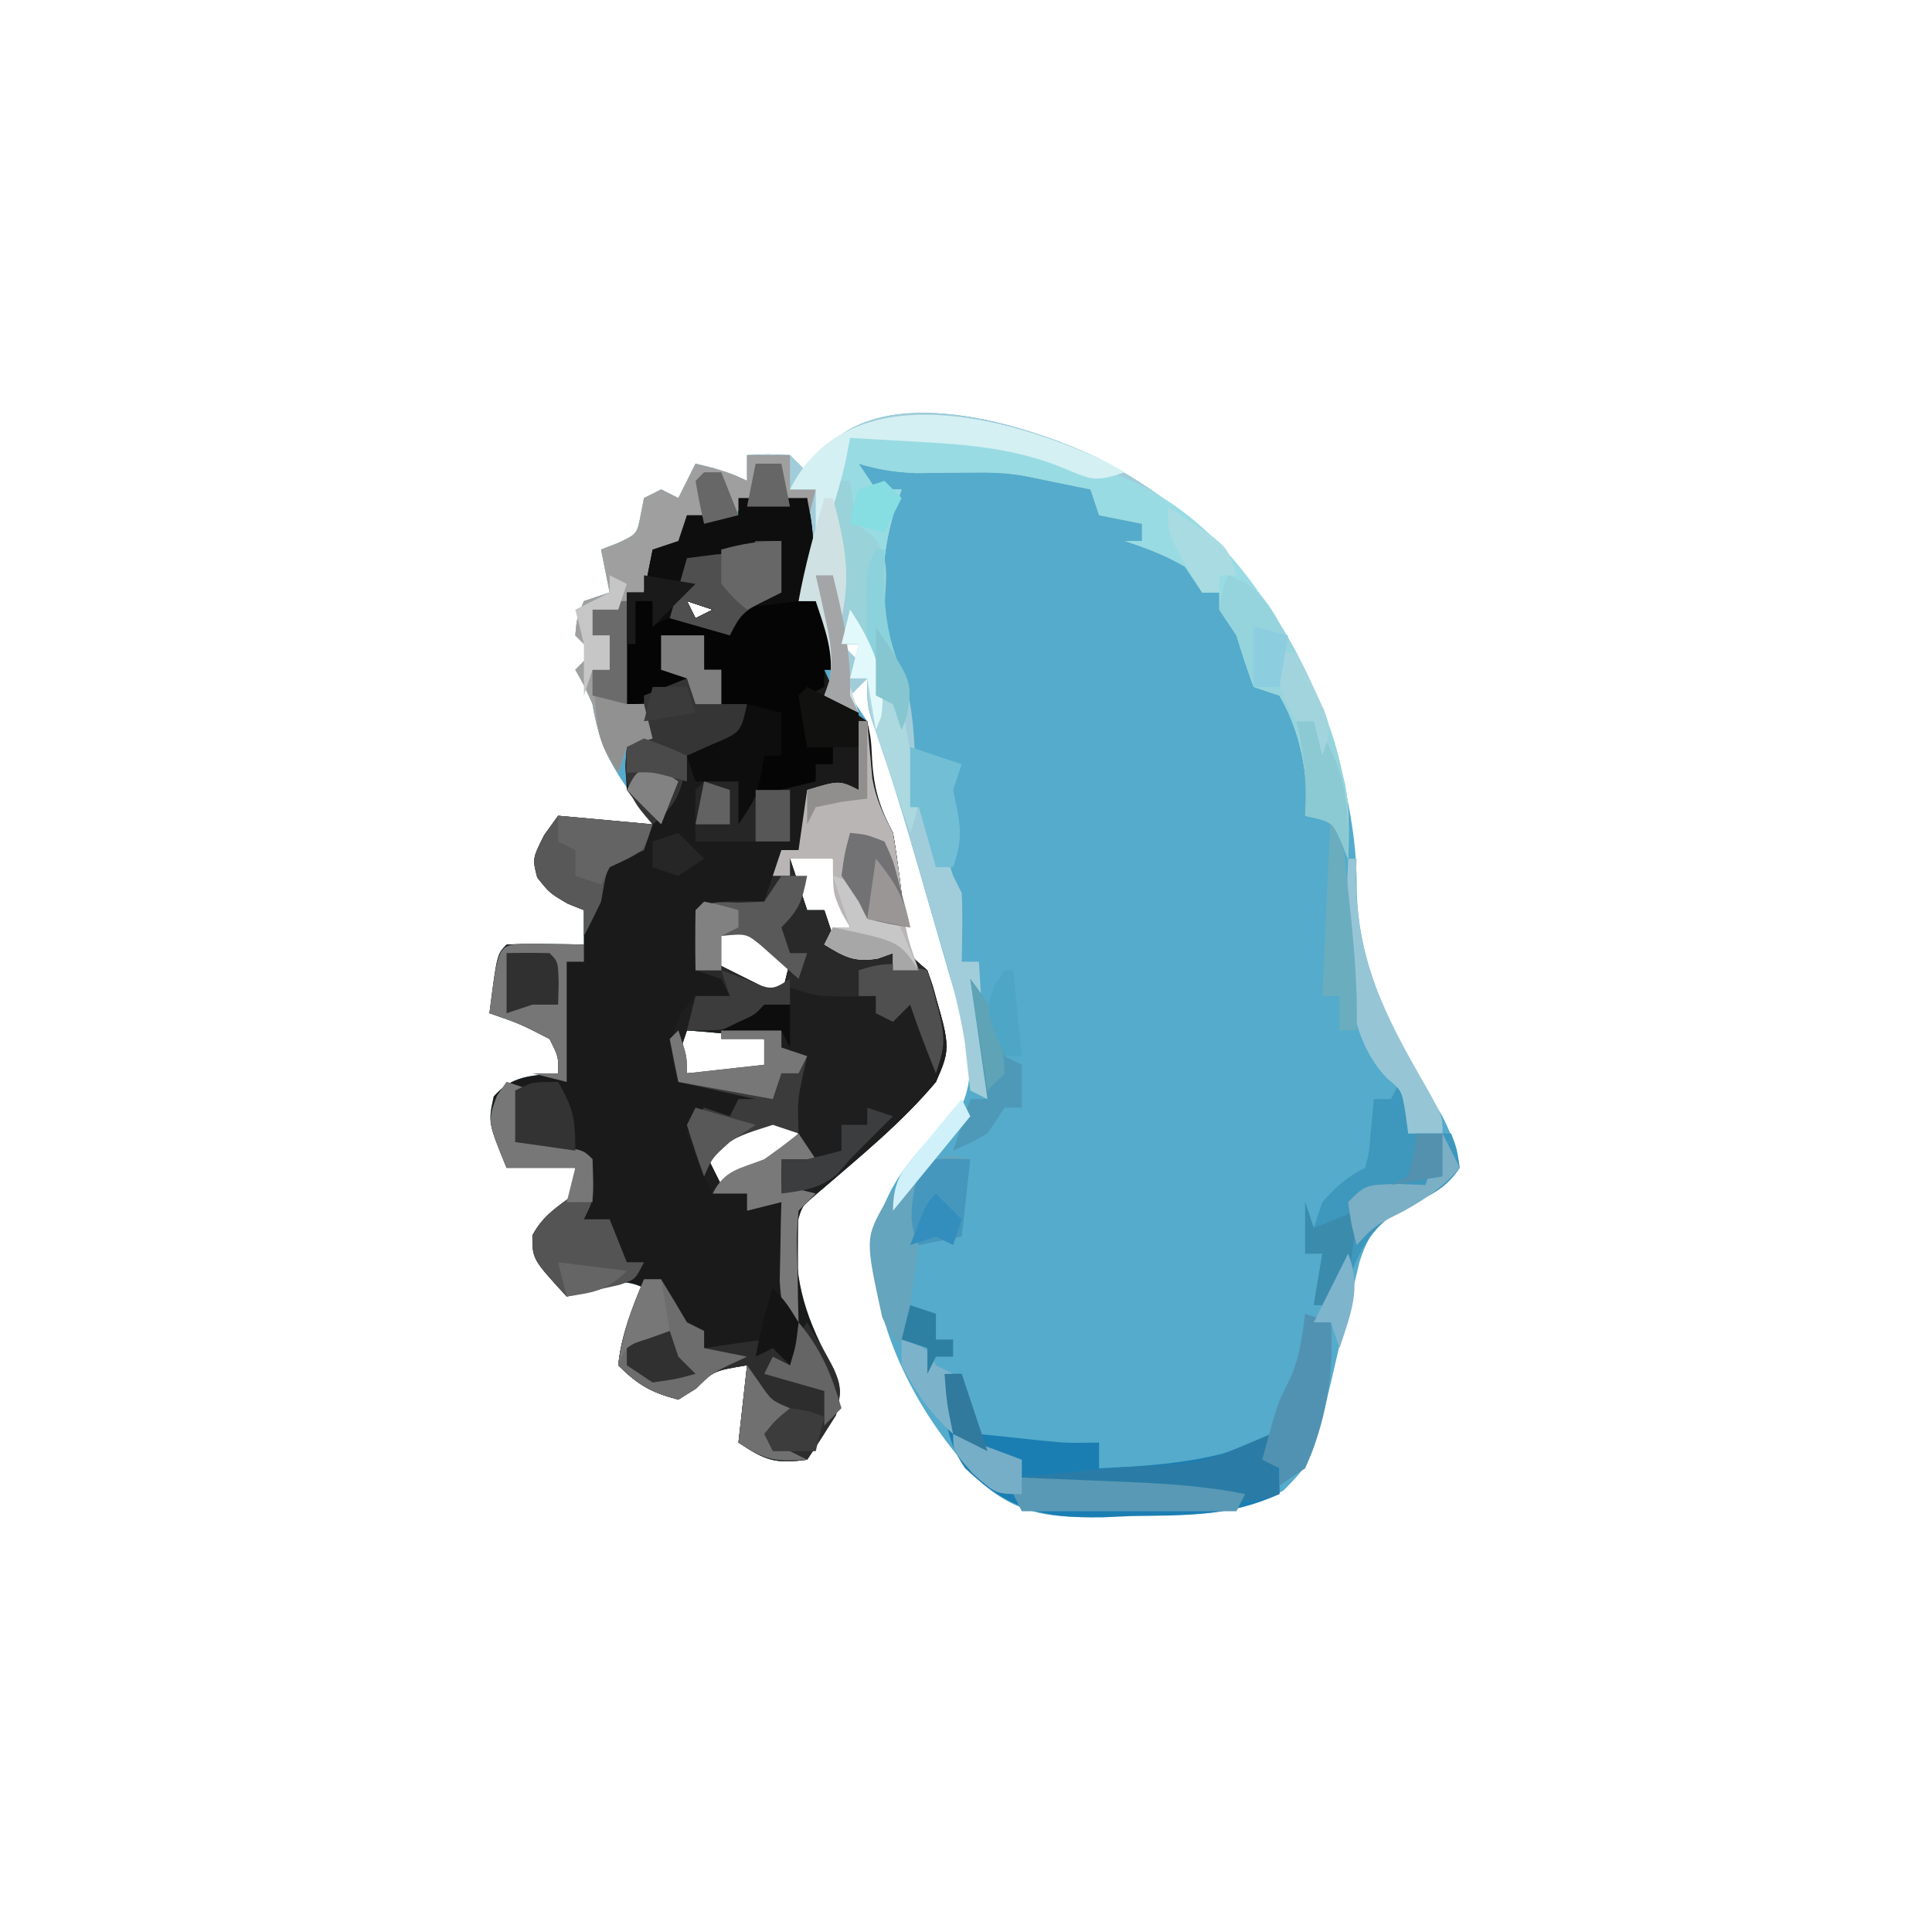 <?xml version="1.0" encoding="UTF-8"?>
<svg version="1.1" xmlns="http://www.w3.org/2000/svg" width="225" height="225">
<path d="M0 0 C13.788 7.137 22.717 18.196 27.484 33.039 C28.941 38.5 30.199 43.914 30.176 49.59 C30.216 60.12 34.963 67.831 40.172 76.684 C41.2 78.7 41.827 80.443 42.188 82.676 C40.461 85.266 38.6 85.94 35.734 87.23 C32.69 88.961 31.584 90.319 30.516 93.652 C30.129 95.195 29.771 96.745 29.438 98.301 C29.037 99.921 28.635 101.54 28.234 103.16 C27.884 104.665 27.535 106.17 27.188 107.676 C24.934 116.911 24.934 116.911 21.688 120.238 C16.063 123.472 10.326 123.046 4 123.176 C2.888 123.23 1.776 123.284 0.631 123.34 C-5.11 123.435 -8.924 123.254 -13.406 119.449 C-20.384 112.237 -25.644 102.719 -26.25 92.551 C-25.408 85.094 -21.375 80.904 -16.105 75.961 C-13.229 70.878 -16.115 64.364 -17.555 59.086 C-18.259 56.635 -18.971 54.186 -19.688 51.738 C-20.039 50.514 -20.391 49.29 -20.754 48.029 C-22.466 42.114 -24.225 36.241 -26.301 30.443 C-26.812 28.676 -26.812 28.676 -26.812 25.676 C-27.473 26.336 -28.133 26.996 -28.812 27.676 C-28.152 28.666 -27.492 29.656 -26.812 30.676 C-26.469 32.797 -26.469 32.797 -26.312 35.113 C-26.083 38.499 -25.377 40.68 -23.812 43.676 C-23.202 47.271 -22.791 50.866 -22.375 54.488 C-22.112 57.759 -22.112 57.759 -19.812 59.676 C-17.034 68.596 -17.034 68.596 -18.812 72.676 C-22.75 77.376 -27.577 81.303 -32.211 85.293 C-34.408 87.014 -34.408 87.014 -35.086 89.574 C-35.355 96.138 -33.906 100.41 -30.711 106.133 C-29.812 108.676 -29.812 108.676 -30.539 111.312 C-31.812 113.676 -31.812 113.676 -33.812 116.676 C-37.536 117.153 -38.604 116.815 -41.812 114.676 C-41.483 111.706 -41.153 108.736 -40.812 105.676 C-44.71 106.328 -44.71 106.328 -46.75 108.363 C-47.431 108.796 -48.111 109.23 -48.812 109.676 C-51.95 108.854 -53.515 107.973 -55.812 105.676 C-55.457 102.296 -54.455 99.633 -52.812 96.676 C-56.013 95.075 -58.535 96.644 -61.812 97.676 C-65.812 93.312 -65.812 93.312 -65.812 90.551 C-64.564 88.209 -62.922 87.241 -60.812 85.676 C-60.812 84.686 -60.812 83.696 -60.812 82.676 C-63.453 82.676 -66.093 82.676 -68.812 82.676 C-70.97 77.403 -70.97 77.403 -70.312 74.363 C-68.124 71.901 -65.999 71.953 -62.812 71.676 C-62.77 69.745 -62.77 69.745 -63.812 67.676 C-67.3 65.883 -67.3 65.883 -70.812 64.676 C-69.938 57.801 -69.938 57.801 -68.812 56.676 C-67.293 56.604 -65.771 56.592 -64.25 56.613 C-63.424 56.622 -62.597 56.631 -61.746 56.641 C-61.108 56.652 -60.47 56.664 -59.812 56.676 C-59.812 55.356 -59.812 54.036 -59.812 52.676 C-60.431 52.428 -61.05 52.181 -61.688 51.926 C-63.812 50.676 -63.812 50.676 -65.25 48.863 C-65.812 46.676 -65.812 46.676 -64.438 43.926 C-63.901 43.183 -63.365 42.441 -62.812 41.676 C-59.182 42.006 -55.553 42.336 -51.812 42.676 C-52.782 41.294 -53.751 39.912 -54.75 38.488 C-57.075 35.174 -58.174 32.666 -58.812 28.676 C-59.803 26.442 -59.803 26.442 -60.812 24.676 C-60.153 24.016 -59.492 23.356 -58.812 22.676 C-59.472 22.016 -60.133 21.356 -60.812 20.676 C-60.625 18.613 -60.625 18.613 -59.812 16.676 C-58.822 16.346 -57.833 16.016 -56.812 15.676 C-57.142 14.026 -57.472 12.376 -57.812 10.676 C-57.173 10.428 -56.534 10.181 -55.875 9.926 C-53.622 8.874 -53.622 8.874 -53.188 6.613 C-53.064 5.974 -52.94 5.335 -52.812 4.676 C-52.153 4.346 -51.492 4.016 -50.812 3.676 C-50.153 4.006 -49.492 4.336 -48.812 4.676 C-48.153 3.356 -47.492 2.036 -46.812 0.676 C-44.644 1.182 -42.813 1.676 -40.812 2.676 C-40.812 1.686 -40.812 0.696 -40.812 -0.324 C-38.438 -0.449 -38.438 -0.449 -35.812 -0.324 C-35.153 0.336 -34.492 0.996 -33.812 1.676 C-33.214 0.871 -32.616 0.067 -32 -0.762 C-24.905 -9.073 -8.551 -4.026 0 0 Z M-38.812 10.676 C-37.812 14.676 -37.812 14.676 -37.812 14.676 Z M-43.812 11.676 C-43.812 12.666 -43.812 13.656 -43.812 14.676 C-43.153 14.346 -42.492 14.016 -41.812 13.676 C-42.472 13.016 -43.133 12.356 -43.812 11.676 Z M-31.812 11.676 C-30.812 13.676 -30.812 13.676 -30.812 13.676 Z M-47.812 16.676 C-47.483 17.336 -47.153 17.996 -46.812 18.676 C-46.153 18.346 -45.492 18.016 -44.812 17.676 C-45.803 17.346 -46.792 17.016 -47.812 16.676 Z M-30.812 16.676 C-30.483 17.666 -30.152 18.656 -29.812 19.676 C-29.812 18.686 -29.812 17.696 -29.812 16.676 C-30.142 16.676 -30.473 16.676 -30.812 16.676 Z M-49.812 21.676 C-45.812 22.676 -45.812 22.676 -45.812 22.676 Z M-29.812 21.676 C-29.152 22.336 -28.492 22.996 -27.812 23.676 C-27.812 23.016 -27.812 22.356 -27.812 21.676 C-28.473 21.676 -29.133 21.676 -29.812 21.676 Z M-47.812 26.676 C-46.812 28.676 -46.812 28.676 -46.812 28.676 Z M-43.812 30.676 C-42.812 32.676 -42.812 32.676 -42.812 32.676 Z M-33.812 45.676 C-34.803 46.171 -34.803 46.171 -35.812 46.676 C-35.483 47.666 -35.153 48.656 -34.812 49.676 C-34.483 50.666 -34.153 51.656 -33.812 52.676 C-33.153 52.676 -32.492 52.676 -31.812 52.676 C-31.483 53.666 -31.152 54.656 -30.812 55.676 C-30.152 55.346 -29.492 55.016 -28.812 54.676 C-29.067 53.36 -29.342 52.048 -29.625 50.738 C-29.776 50.007 -29.927 49.276 -30.082 48.523 C-30.323 47.914 -30.564 47.304 -30.812 46.676 C-31.802 46.346 -32.792 46.016 -33.812 45.676 Z M-43.812 54.676 C-44.142 55.996 -44.472 57.316 -44.812 58.676 C-40.852 60.656 -40.852 60.656 -36.812 62.676 C-36.483 61.356 -36.153 60.036 -35.812 58.676 C-39.3 55.429 -39.3 55.429 -43.812 54.676 Z M-47.812 66.676 C-48.142 67.666 -48.472 68.656 -48.812 69.676 C-48.483 70.336 -48.153 70.996 -47.812 71.676 C-44.843 71.676 -41.873 71.676 -38.812 71.676 C-38.483 71.016 -38.153 70.356 -37.812 69.676 C-38.142 69.016 -38.472 68.356 -38.812 67.676 C-40.938 67.209 -40.938 67.209 -43.375 67.051 C-44.201 66.976 -45.028 66.901 -45.879 66.824 C-46.517 66.775 -47.155 66.726 -47.812 66.676 Z M-37.812 76.676 C-41.773 78.656 -41.773 78.656 -45.812 80.676 C-45.153 81.996 -44.492 83.316 -43.812 84.676 C-39.876 83.364 -37.585 81.757 -34.812 78.676 C-35.803 78.016 -36.792 77.356 -37.812 76.676 Z " fill="#55ABCB" transform="translate(127.812,53.324)"/>
<path d="M0 0 C2.64 0 5.28 0 8 0 C8.925 4.716 9.229 7.673 7 12 C7.66 12 8.32 12 9 12 C9.33 11.34 9.66 10.68 10 10 C10.66 13.3 11.32 16.6 12 20 C11.34 20 10.68 20 10 20 C11.37 23.161 11.989 23.993 15 26 C15.441 28.023 15.441 28.023 15.562 30.375 C15.752 33.808 16.407 35.968 18 39 C18.611 42.595 19.022 46.19 19.438 49.812 C19.7 53.083 19.7 53.083 22 55 C24.778 63.92 24.778 63.92 23 68 C19.063 72.7 14.236 76.627 9.602 80.617 C7.405 82.338 7.405 82.338 6.727 84.898 C6.457 91.462 7.906 95.734 11.102 101.457 C12 104 12 104 11.273 106.637 C10 109 10 109 8 112 C4.277 112.477 3.208 112.139 0 110 C0.33 107.03 0.66 104.06 1 101 C-2.897 101.653 -2.897 101.653 -4.938 103.688 C-5.618 104.121 -6.299 104.554 -7 105 C-10.138 104.178 -11.703 103.297 -14 101 C-13.644 97.62 -12.643 94.957 -11 92 C-14.201 90.4 -16.723 91.968 -20 93 C-24 88.636 -24 88.636 -24 85.875 C-22.751 83.534 -21.11 82.565 -19 81 C-19 80.01 -19 79.02 -19 78 C-21.64 78 -24.28 78 -27 78 C-29.157 72.727 -29.157 72.727 -28.5 69.688 C-26.311 67.225 -24.186 67.277 -21 67 C-20.957 65.069 -20.957 65.069 -22 63 C-25.488 61.207 -25.488 61.207 -29 60 C-28.125 53.125 -28.125 53.125 -27 52 C-25.481 51.928 -23.958 51.916 -22.438 51.938 C-21.611 51.947 -20.785 51.956 -19.934 51.965 C-19.296 51.976 -18.657 51.988 -18 52 C-18 50.68 -18 49.36 -18 48 C-18.619 47.752 -19.238 47.505 -19.875 47.25 C-22 46 -22 46 -23.438 44.188 C-24 42 -24 42 -22.625 39.25 C-22.089 38.508 -21.552 37.765 -21 37 C-17.37 37.33 -13.74 37.66 -10 38 C-10.99 36.68 -11.98 35.36 -13 34 C-13.188 31.25 -13.188 31.25 -13 29 C-12.34 28.67 -11.68 28.34 -11 28 C-11 26.68 -11 25.36 -11 24 C-11.66 24 -12.32 24 -13 24 C-13.838 19.345 -14.016 15.629 -13 11 C-12.34 11 -11.68 11 -11 11 C-10.67 9.35 -10.34 7.7 -10 6 C-9.01 5.67 -8.02 5.34 -7 5 C-6.67 4.01 -6.34 3.02 -6 2 C-4.02 2 -2.04 2 0 2 C0 1.34 0 0.68 0 0 Z M3 6 C4 10 4 10 4 10 Z M-2 7 C-2 7.99 -2 8.98 -2 10 C-1.34 9.67 -0.68 9.34 0 9 C-0.66 8.34 -1.32 7.68 -2 7 Z M-6 12 C-5.67 12.66 -5.34 13.32 -5 14 C-4.34 13.67 -3.68 13.34 -3 13 C-3.99 12.67 -4.98 12.34 -6 12 Z M-8 17 C-4 18 -4 18 -4 18 Z M-6 22 C-5 24 -5 24 -5 24 Z M-2 26 C-1 28 -1 28 -1 28 Z M8 41 C7.01 41.495 7.01 41.495 6 42 C6.33 42.99 6.66 43.98 7 45 C7.33 45.99 7.66 46.98 8 48 C8.66 48 9.32 48 10 48 C10.33 48.99 10.66 49.98 11 51 C11.66 50.67 12.32 50.34 13 50 C12.745 48.684 12.471 47.372 12.188 46.062 C12.037 45.332 11.886 44.601 11.73 43.848 C11.489 43.238 11.248 42.628 11 42 C10.01 41.67 9.02 41.34 8 41 Z M-2 50 C-2.33 51.32 -2.66 52.64 -3 54 C0.96 55.98 0.96 55.98 5 58 C5.33 56.68 5.66 55.36 6 54 C2.512 50.753 2.512 50.753 -2 50 Z M-6 62 C-6.33 62.99 -6.66 63.98 -7 65 C-6.67 65.66 -6.34 66.32 -6 67 C-3.03 67 -0.06 67 3 67 C3.33 66.34 3.66 65.68 4 65 C3.67 64.34 3.34 63.68 3 63 C0.874 62.533 0.874 62.533 -1.562 62.375 C-2.389 62.3 -3.215 62.225 -4.066 62.148 C-4.704 62.099 -5.343 62.05 -6 62 Z M4 72 C0.04 73.98 0.04 73.98 -4 76 C-3.34 77.32 -2.68 78.64 -2 80 C1.937 78.688 4.227 77.081 7 74 C6.01 73.34 5.02 72.68 4 72 Z " fill="#1A1A1A" transform="translate(86,58)"/>
<path d="M0 0 C14.06 7.279 22.598 18.343 27.531 33.371 C27.748 34.132 27.964 34.892 28.188 35.676 C28.382 36.359 28.577 37.042 28.777 37.746 C29.409 40.717 29.246 43.652 29.188 46.676 C28.785 45.717 28.785 45.717 28.375 44.738 C27.301 42.344 27.301 42.344 24.188 41.676 C24.28 40.438 24.28 40.438 24.375 39.176 C24.153 35.029 23.287 31.295 21.188 27.676 C19.703 27.181 19.703 27.181 18.188 26.676 C17.457 24.698 16.793 22.695 16.188 20.676 C15.197 19.191 15.197 19.191 14.188 17.676 C14.188 17.016 14.188 16.356 14.188 15.676 C13.527 15.676 12.867 15.676 12.188 15.676 C11.197 14.191 11.197 14.191 10.188 12.676 C7.881 11.337 5.729 10.523 3.188 9.676 C3.848 9.676 4.508 9.676 5.188 9.676 C5.188 9.016 5.188 8.356 5.188 7.676 C3.538 7.346 1.887 7.016 0.188 6.676 C-0.307 5.191 -0.307 5.191 -0.812 3.676 C-2.437 3.34 -4.062 3.007 -5.688 2.676 C-6.592 2.49 -7.497 2.305 -8.43 2.113 C-10.811 1.676 -12.856 1.676 -15.273 1.711 C-16.235 1.72 -17.197 1.729 -18.188 1.738 C-19.622 1.756 -19.622 1.756 -21.086 1.773 C-23.51 1.687 -25.501 1.371 -27.812 0.676 C-27.152 1.666 -26.492 2.656 -25.812 3.676 C-24.823 3.676 -23.832 3.676 -22.812 3.676 C-23.142 4.686 -23.473 5.697 -23.812 6.738 C-25.552 12.844 -25.399 19.11 -22.805 24.941 C-21.368 28.902 -21.365 32.755 -21.156 36.934 C-20.993 39.889 -20.993 39.889 -18.812 42.676 C-18.121 44.668 -17.453 46.667 -16.812 48.676 C-16.483 49.336 -16.152 49.996 -15.812 50.676 C-15.678 53.348 -15.769 55.998 -15.812 58.676 C-15.152 58.676 -14.492 58.676 -13.812 58.676 C-13.318 66.596 -13.318 66.596 -12.812 74.676 C-13.803 74.181 -13.803 74.181 -14.812 73.676 C-15.028 71.883 -15.236 70.089 -15.419 68.292 C-16.267 62.652 -18.087 57.203 -19.688 51.738 C-20.039 50.514 -20.391 49.29 -20.754 48.029 C-22.466 42.114 -24.225 36.241 -26.301 30.443 C-26.812 28.676 -26.812 28.676 -26.812 25.676 C-27.473 26.336 -28.133 26.996 -28.812 27.676 C-28.483 28.336 -28.152 28.996 -27.812 29.676 C-29.133 29.016 -30.453 28.356 -31.812 27.676 C-31.503 26.902 -31.503 26.902 -31.188 26.113 C-30.654 22.643 -31.736 19.969 -32.812 16.676 C-33.472 16.676 -34.133 16.676 -34.812 16.676 C-34.74 16.061 -34.668 15.446 -34.594 14.812 C-34.455 13.6 -34.455 13.6 -34.312 12.363 C-34.173 11.163 -34.173 11.163 -34.031 9.938 C-33.764 7.557 -33.764 7.557 -33.812 4.676 C-37.289 5.085 -40.364 5.497 -43.625 6.801 C-44.347 7.09 -45.069 7.378 -45.812 7.676 C-46.472 7.346 -47.133 7.016 -47.812 6.676 C-48.142 7.996 -48.472 9.316 -48.812 10.676 C-49.803 10.676 -50.792 10.676 -51.812 10.676 C-52.142 12.326 -52.472 13.976 -52.812 15.676 C-53.472 15.676 -54.133 15.676 -54.812 15.676 C-54.812 19.966 -54.812 24.256 -54.812 28.676 C-54.153 28.676 -53.492 28.676 -52.812 28.676 C-52.483 29.996 -52.153 31.316 -51.812 32.676 C-53.297 33.171 -53.297 33.171 -54.812 33.676 C-55.142 34.666 -55.472 35.656 -55.812 36.676 C-57.805 33.687 -58.145 32.097 -58.812 28.676 C-59.803 26.442 -59.803 26.442 -60.812 24.676 C-60.153 24.016 -59.492 23.356 -58.812 22.676 C-59.472 22.016 -60.133 21.356 -60.812 20.676 C-60.625 18.613 -60.625 18.613 -59.812 16.676 C-58.822 16.346 -57.833 16.016 -56.812 15.676 C-57.142 14.026 -57.472 12.376 -57.812 10.676 C-57.173 10.428 -56.534 10.181 -55.875 9.926 C-53.622 8.874 -53.622 8.874 -53.188 6.613 C-53.002 5.654 -53.002 5.654 -52.812 4.676 C-52.153 4.346 -51.492 4.016 -50.812 3.676 C-50.153 4.006 -49.492 4.336 -48.812 4.676 C-48.153 3.356 -47.492 2.036 -46.812 0.676 C-44.644 1.182 -42.813 1.676 -40.812 2.676 C-40.812 1.686 -40.812 0.696 -40.812 -0.324 C-38.438 -0.449 -38.438 -0.449 -35.812 -0.324 C-35.153 0.336 -34.492 0.996 -33.812 1.676 C-33.214 0.871 -32.616 0.067 -32 -0.762 C-24.905 -9.073 -8.551 -4.026 0 0 Z M-31.812 11.676 C-30.812 13.676 -30.812 13.676 -30.812 13.676 Z M-30.812 16.676 C-30.483 17.666 -30.152 18.656 -29.812 19.676 C-29.812 18.686 -29.812 17.696 -29.812 16.676 C-30.142 16.676 -30.473 16.676 -30.812 16.676 Z M-29.812 21.676 C-29.152 22.336 -28.492 22.996 -27.812 23.676 C-27.812 23.016 -27.812 22.356 -27.812 21.676 C-28.473 21.676 -29.133 21.676 -29.812 21.676 Z " fill="#A1CDDA" transform="translate(127.812,53.324)"/>
<path d="M0 0 C0.33 0 0.66 0 1 0 C1.073 0.905 1.073 0.905 1.148 1.828 C1.223 2.627 1.298 3.427 1.375 4.25 C1.445 5.039 1.514 5.828 1.586 6.641 C2.018 9.102 2.852 10.798 4 13 C4.611 16.595 5.022 20.19 5.438 23.812 C5.7 27.083 5.7 27.083 8 29 C10.778 37.92 10.778 37.92 9 42 C5.063 46.7 0.236 50.627 -4.398 54.617 C-5.289 55.386 -6.168 56.168 -7 57 C-7.073 59.186 -7.084 61.375 -7.062 63.562 C-7.053 64.76 -7.044 65.958 -7.035 67.191 C-7.024 68.118 -7.012 69.045 -7 70 C-9 68 -9 68 -9.195 65.18 C-9.172 64.089 -9.149 62.999 -9.125 61.875 C-9.107 60.779 -9.089 59.684 -9.07 58.555 C-9.047 57.712 -9.024 56.869 -9 56 C-10.98 56.495 -10.98 56.495 -13 57 C-13 56.34 -13 55.68 -13 55 C-14.32 55 -15.64 55 -17 55 C-18.625 51.688 -18.625 51.688 -20 48 C-19.34 47.01 -18.68 46.02 -18 45 C-17.01 45.33 -16.02 45.66 -15 46 C-14.67 45.34 -14.34 44.68 -14 44 C-13.34 44 -12.68 44 -12 44 C-14.97 43.34 -17.94 42.68 -21 42 C-22.019 38.757 -22.158 37.373 -20.812 34.188 C-20.214 33.466 -19.616 32.744 -19 32 C-17.68 32 -16.36 32 -15 32 C-15.33 31.34 -15.66 30.68 -16 30 C-16.99 29.67 -17.98 29.34 -19 29 C-19 26.69 -19 24.38 -19 22 C-16.291 20.646 -13.991 20.935 -11 21 C-10.34 19.02 -9.68 17.04 -9 15 C-8.34 15 -7.68 15 -7 15 C-6.67 12.69 -6.34 10.38 -6 8 C-2.25 6.875 -2.25 6.875 0 8 C0 5.36 0 2.72 0 0 Z M-6 15 C-6.99 15.495 -6.99 15.495 -8 16 C-7.67 16.99 -7.34 17.98 -7 19 C-6.67 19.99 -6.34 20.98 -6 22 C-5.34 22 -4.68 22 -4 22 C-3.67 22.99 -3.34 23.98 -3 25 C-2.34 24.67 -1.68 24.34 -1 24 C-1.255 22.684 -1.529 21.372 -1.812 20.062 C-1.963 19.332 -2.114 18.601 -2.27 17.848 C-2.511 17.238 -2.752 16.628 -3 16 C-3.99 15.67 -4.98 15.34 -6 15 Z M-16 24 C-16.33 25.32 -16.66 26.64 -17 28 C-13.04 29.98 -13.04 29.98 -9 32 C-8.67 30.68 -8.34 29.36 -8 28 C-11.488 24.753 -11.488 24.753 -16 24 Z M-20 36 C-20.33 36.99 -20.66 37.98 -21 39 C-20.67 39.66 -20.34 40.32 -20 41 C-17.03 41 -14.06 41 -11 41 C-10.67 40.34 -10.34 39.68 -10 39 C-10.33 38.34 -10.66 37.68 -11 37 C-13.126 36.533 -13.126 36.533 -15.562 36.375 C-16.389 36.3 -17.215 36.225 -18.066 36.148 C-18.704 36.099 -19.343 36.05 -20 36 Z M-10 46 C-13.96 47.98 -13.96 47.98 -18 50 C-17.34 51.32 -16.68 52.64 -16 54 C-12.063 52.688 -9.773 51.081 -7 48 C-7.99 47.34 -8.98 46.68 -10 46 Z " fill="#1E1E1E" transform="translate(100,84)"/>
<path d="M0 0 C2.64 0 5.28 0 8 0 C8.925 4.716 9.229 7.673 7 12 C7.66 12 8.32 12 9 12 C9.33 11.34 9.66 10.68 10 10 C10.66 13.3 11.32 16.6 12 20 C11.34 20 10.68 20 10 20 C10 20.66 10 21.32 10 22 C9.34 22.33 8.68 22.66 8 23 C8 24.98 8 26.96 8 29 C8.99 29 9.98 29 11 29 C11 29.66 11 30.32 11 31 C10.34 31 9.68 31 9 31 C9 31.66 9 32.32 9 33 C7.886 33.268 6.772 33.536 5.625 33.812 C1.782 34.658 1.782 34.658 0 38 C0 36.35 0 34.7 0 33 C-1.65 33 -3.3 33 -5 33 C-5.495 31.515 -5.495 31.515 -6 30 C-5.031 29.567 -4.061 29.134 -3.062 28.688 C0.277 27.299 0.277 27.299 1 24 C0.01 24 -0.98 24 -2 24 C-2 22.68 -2 21.36 -2 20 C-2.66 20 -3.32 20 -4 20 C-4 18.68 -4 17.36 -4 16 C-5.65 16 -7.3 16 -9 16 C-9 17.32 -9 18.64 -9 20 C-7.68 20.33 -6.36 20.66 -5 21 C-10.75 24 -10.75 24 -13 24 C-13.838 19.345 -14.016 15.629 -13 11 C-12.34 11 -11.68 11 -11 11 C-10.67 9.35 -10.34 7.7 -10 6 C-9.01 5.67 -8.02 5.34 -7 5 C-6.67 4.01 -6.34 3.02 -6 2 C-4.02 2 -2.04 2 0 2 C0 1.34 0 0.68 0 0 Z M3 6 C4 10 4 10 4 10 Z M-2 7 C-2 7.99 -2 8.98 -2 10 C-1.34 9.67 -0.68 9.34 0 9 C-0.66 8.34 -1.32 7.68 -2 7 Z M-6 12 C-5.67 12.66 -5.34 13.32 -5 14 C-4.34 13.67 -3.68 13.34 -3 13 C-3.99 12.67 -4.98 12.34 -6 12 Z " fill="#060505" transform="translate(86,58)"/>
<path d="M0 0 C9.531 -0.323 17.89 -0.211 27 3 C27.704 3.205 28.408 3.41 29.133 3.621 C40.862 7.324 47.529 16.545 53 27 C54.594 30.609 55.92 34.207 57 38 C57.195 38.683 57.389 39.366 57.59 40.07 C58.221 43.041 58.058 45.976 58 49 C57.732 48.361 57.464 47.721 57.188 47.062 C56.113 44.669 56.113 44.669 53 44 C53.093 42.763 53.093 42.763 53.188 41.5 C52.965 37.354 52.099 33.62 50 30 C49.01 29.67 48.02 29.34 47 29 C46.269 27.023 45.606 25.019 45 23 C44.34 22.01 43.68 21.02 43 20 C43 19.34 43 18.68 43 18 C42.34 18 41.68 18 41 18 C40.34 17.01 39.68 16.02 39 15 C36.694 13.661 34.542 12.847 32 12 C32.66 12 33.32 12 34 12 C34 11.34 34 10.68 34 10 C31.525 9.505 31.525 9.505 29 9 C28.67 8.01 28.34 7.02 28 6 C26.375 5.664 24.75 5.332 23.125 5 C22.22 4.814 21.315 4.629 20.383 4.438 C18.002 4 15.957 4.001 13.539 4.035 C12.577 4.044 11.616 4.053 10.625 4.062 C9.19 4.08 9.19 4.08 7.727 4.098 C5.303 4.011 3.311 3.696 1 3 C1.99 4.485 1.99 4.485 3 6 C3.99 6 4.98 6 6 6 C5.67 7.011 5.34 8.021 5 9.062 C3.213 15.334 3.501 21.587 6.125 27.562 C7.089 30.247 6.974 31.371 6 34 C5.505 32.515 5.505 32.515 5 31 C4.34 30.67 3.68 30.34 3 30 C2.021 27.314 1.168 24.678 0.375 21.938 C0.146 21.198 -0.084 20.459 -0.32 19.697 C-2.32 12.895 -3.304 6.609 0 0 Z " fill="#99DBE2" transform="translate(99,51)"/>
<path d="M0 0 C0.33 0 0.66 0 1 0 C1.073 0.905 1.073 0.905 1.148 1.828 C1.223 2.627 1.298 3.427 1.375 4.25 C1.445 5.039 1.514 5.828 1.586 6.641 C2.018 9.102 2.852 10.798 4 13 C4.611 16.595 5.022 20.19 5.438 23.812 C5.7 27.083 5.7 27.083 8 29 C8.668 30.805 8.668 30.805 9.188 32.875 C9.456 33.892 9.456 33.892 9.73 34.93 C10.03 37.228 9.694 38.806 9 41 C7.925 38.348 6.905 35.716 6 33 C5.34 33.66 4.68 34.32 4 35 C3.34 34.67 2.68 34.34 2 34 C2 33.34 2 32.68 2 32 C0.907 32.021 -0.186 32.041 -1.312 32.062 C-5 32 -5 32 -8 31 C-8 31.66 -8 32.32 -8 33 C-9.247 33.508 -10.497 34.006 -11.75 34.5 C-12.446 34.778 -13.142 35.057 -13.859 35.344 C-16 36 -16 36 -20 36 C-19.67 34.68 -19.34 33.36 -19 32 C-17.68 32 -16.36 32 -15 32 C-15.33 31.34 -15.66 30.68 -16 30 C-16.99 29.67 -17.98 29.34 -19 29 C-19 26.69 -19 24.38 -19 22 C-16.291 20.646 -13.991 20.935 -11 21 C-10.34 19.02 -9.68 17.04 -9 15 C-8.34 15 -7.68 15 -7 15 C-6.67 12.69 -6.34 10.38 -6 8 C-2.25 6.875 -2.25 6.875 0 8 C0 5.36 0 2.72 0 0 Z M-6 15 C-6.99 15.495 -6.99 15.495 -8 16 C-7.67 16.99 -7.34 17.98 -7 19 C-6.67 19.99 -6.34 20.98 -6 22 C-5.34 22 -4.68 22 -4 22 C-3.67 22.99 -3.34 23.98 -3 25 C-2.34 24.67 -1.68 24.34 -1 24 C-1.255 22.684 -1.529 21.372 -1.812 20.062 C-1.963 19.332 -2.114 18.601 -2.27 17.848 C-2.511 17.238 -2.752 16.628 -3 16 C-3.99 15.67 -4.98 15.34 -6 15 Z M-16 24 C-16.33 25.32 -16.66 26.64 -17 28 C-13.04 29.98 -13.04 29.98 -9 32 C-8.67 30.68 -8.34 29.36 -8 28 C-11.488 24.753 -11.488 24.753 -16 24 Z " fill="#292929" transform="translate(100,84)"/>
<path d="M0 0 C0.66 0 1.32 0 2 0 C2.66 2.31 3.32 4.62 4 7 C5.583 7.169 7.166 7.335 8.75 7.5 C10.073 7.639 10.073 7.639 11.422 7.781 C14.233 8.056 14.233 8.056 18 8 C18 8.99 18 9.98 18 11 C25.562 10.666 32.062 10.129 39 7 C39 9.333 39 11.667 39 14 C33.269 16.598 27.893 16.48 21.688 16.562 C20.585 16.612 19.482 16.662 18.346 16.713 C11.373 16.8 7.494 15.846 2.402 10.994 C0.015 7.599 -0.147 4.055 0 0 Z " fill="#1B7EB2" transform="translate(110,160)"/>
<path d="M0 0 C1.65 0 3.3 0 5 0 C5 1.32 5 2.64 5 4 C5.99 4 6.98 4 8 4 C7.67 5.32 7.34 6.64 7 8 C7 7.01 7 6.02 7 5 C3.524 5.409 0.448 5.821 -2.812 7.125 C-3.534 7.414 -4.256 7.702 -5 8 C-5.66 7.67 -6.32 7.34 -7 7 C-7.33 8.32 -7.66 9.64 -8 11 C-8.99 11 -9.98 11 -11 11 C-11.33 12.65 -11.66 14.3 -12 16 C-12.66 16 -13.32 16 -14 16 C-14 20.29 -14 24.58 -14 29 C-13.34 29 -12.68 29 -12 29 C-11.67 30.32 -11.34 31.64 -11 33 C-12.485 33.495 -12.485 33.495 -14 34 C-14.33 34.99 -14.66 35.98 -15 37 C-16.993 34.011 -17.332 32.421 -18 29 C-18.991 26.766 -18.991 26.766 -20 25 C-19.34 24.34 -18.68 23.68 -18 23 C-18.66 22.34 -19.32 21.68 -20 21 C-19.812 18.938 -19.812 18.938 -19 17 C-18.01 16.67 -17.02 16.34 -16 16 C-16.33 14.35 -16.66 12.7 -17 11 C-16.361 10.752 -15.721 10.505 -15.062 10.25 C-12.809 9.199 -12.809 9.199 -12.375 6.938 C-12.189 5.978 -12.189 5.978 -12 5 C-11.34 4.67 -10.68 4.34 -10 4 C-9.34 4.33 -8.68 4.66 -8 5 C-7.34 3.68 -6.68 2.36 -6 1 C-3.831 1.506 -2 2 0 3 C0 2.01 0 1.02 0 0 Z " fill="#9F9F9F" transform="translate(87,53)"/>
<path d="M0 0 C0.66 0 1.32 0 2 0 C3.019 1.655 4.018 3.323 5 5 C5.66 5.33 6.32 5.66 7 6 C7 6.66 7 7.32 7 8 C8.279 7.814 9.557 7.629 10.875 7.438 C14.75 6.875 14.75 6.875 17 8 C17.66 7.01 18.32 6.02 19 5 C23.217 12.023 23.217 12.023 22.375 15.812 C21.277 17.559 20.144 19.284 19 21 C15.277 21.477 14.208 21.139 11 19 C11.495 14.545 11.495 14.545 12 10 C8.103 10.653 8.103 10.653 6.062 12.688 C5.382 13.121 4.701 13.554 4 14 C0.862 13.178 -0.703 12.297 -3 10 C-2.612 6.414 -1.414 3.3 0 0 Z " fill="#2D2D2D" transform="translate(75,149)"/>
<path d="M0 0 C2.64 0 5.28 0 8 0 C8.925 4.716 9.229 7.673 7 12 C4.36 12.33 1.72 12.66 -1 13 C-1 13.99 -1 14.98 -1 16 C-2.114 15.649 -3.228 15.299 -4.375 14.938 C-7.803 13.628 -7.803 13.628 -10 15 C-10 14.01 -10 13.02 -10 12 C-10.66 12 -11.32 12 -12 12 C-12 13.65 -12 15.3 -12 17 C-12.33 17 -12.66 17 -13 17 C-13 15.02 -13 13.04 -13 11 C-12.34 11 -11.68 11 -11 11 C-10.67 9.35 -10.34 7.7 -10 6 C-9.01 5.67 -8.02 5.34 -7 5 C-6.67 4.01 -6.34 3.02 -6 2 C-4.02 2 -2.04 2 0 2 C0 1.34 0 0.68 0 0 Z M3 6 C4 10 4 10 4 10 Z M-2 7 C-2 7.99 -2 8.98 -2 10 C-1.34 9.67 -0.68 9.34 0 9 C-0.66 8.34 -1.32 7.68 -2 7 Z M-6 12 C-5.67 12.66 -5.34 13.32 -5 14 C-4.34 13.67 -3.68 13.34 -3 13 C-3.99 12.67 -4.98 12.34 -6 12 Z " fill="#0E0E0E" transform="translate(86,58)"/>
<path d="M0 0 C0.33 0 0.66 0 1 0 C1.073 0.905 1.073 0.905 1.148 1.828 C1.223 2.627 1.298 3.427 1.375 4.25 C1.445 5.039 1.514 5.828 1.586 6.641 C2.018 9.102 2.852 10.798 4 13 C4.395 15.324 4.722 17.659 5 20 C5.486 24.654 5.486 24.654 7 29 C6.01 29 5.02 29 4 29 C4 28.34 4 27.68 4 27 C3.134 27.309 3.134 27.309 2.25 27.625 C-0.52 28.087 -1.646 27.429 -4 26 C-3.67 25.34 -3.34 24.68 -3 24 C-2.34 24 -1.68 24 -1 24 C-1.495 23.134 -1.495 23.134 -2 22.25 C-3 20 -3 20 -3 16 C-4.65 16 -6.3 16 -8 16 C-8 16.66 -8 17.32 -8 18 C-8.66 18 -9.32 18 -10 18 C-9.505 16.515 -9.505 16.515 -9 15 C-8.34 15 -7.68 15 -7 15 C-6.67 12.69 -6.34 10.38 -6 8 C-2.25 6.875 -2.25 6.875 0 8 C0 5.36 0 2.72 0 0 Z " fill="#B9B5B5" transform="translate(100,84)"/>
<path d="M0 0 C0.66 0.99 1.32 1.98 2 3 C1.67 3.99 1.34 4.98 1 6 C2.65 6 4.3 6 6 6 C6.688 7.812 6.688 7.812 7 10 C5.287 12.57 3.379 13.293 0.562 14.625 C-4.068 17.117 -5.356 21.222 -7 26 C-7.99 26 -8.98 26 -10 26 C-9.67 24.02 -9.34 22.04 -9 20 C-9.66 20 -10.32 20 -11 20 C-11 18.02 -11 16.04 -11 14 C-10.67 14.99 -10.34 15.98 -10 17 C-9.67 16.01 -9.34 15.02 -9 14 C-7.392 12.182 -6.179 11.089 -4 10 C-3.535 8.105 -3.535 8.105 -3.375 5.938 C-3.251 4.638 -3.127 3.339 -3 2 C-2.34 2 -1.68 2 -1 2 C-0.67 1.34 -0.34 0.68 0 0 Z " fill="#3E97BD" transform="translate(163,126)"/>
<path d="M0 0 C1.65 0 3.3 0 5 0 C5 1.32 5 2.64 5 4 C5.66 4 6.32 4 7 4 C7 5.32 7 6.64 7 8 C7.99 8 8.98 8 10 8 C9.875 9.875 9.875 9.875 9 12 C5.938 13.25 5.938 13.25 3 14 C2.897 14.763 2.794 15.526 2.688 16.312 C1.956 19.171 1.23 20.157 -1 22 C-3.097 19.64 -3.969 18.454 -4.188 15.25 C-4.126 14.508 -4.064 13.765 -4 13 C-3.34 12.67 -2.68 12.34 -2 12 C-2 10.35 -2 8.7 -2 7 C-0.35 6.34 1.3 5.68 3 5 C2.01 4.67 1.02 4.34 0 4 C0 2.68 0 1.36 0 0 Z M3 6 C4 8 4 8 4 8 Z M7 10 C8 12 8 12 8 12 Z " fill="#353535" transform="translate(77,74)"/>
<path d="M0 0 C0.99 0.33 1.98 0.66 3 1 C2.34 2.98 1.68 4.96 1 7 C2.299 7.144 3.599 7.289 4.938 7.438 C8.875 7.875 8.875 7.875 10 9 C10.233 13.535 10.233 13.535 9 16 C9.99 16 10.98 16 12 16 C12.66 17.65 13.32 19.3 14 21 C14.66 21 15.32 21 16 21 C15 23 15 23 13.152 23.633 C12.056 23.876 12.056 23.876 10.938 24.125 C10.204 24.293 9.471 24.46 8.715 24.633 C8.149 24.754 7.583 24.875 7 25 C3 20.636 3 20.636 3 17.875 C4.249 15.534 5.89 14.565 8 13 C8 12.01 8 11.02 8 10 C5.36 10 2.72 10 0 10 C-2.215 4.585 -2.215 4.585 -1.125 1.625 C-0.754 1.089 -0.383 0.552 0 0 Z " fill="#545454" transform="translate(59,126)"/>
<path d="M0 0 C0.701 0.144 1.403 0.289 2.125 0.438 C1.795 3.408 1.465 6.378 1.125 9.438 C-0.525 9.768 -2.175 10.098 -3.875 10.438 C-4.205 12.748 -4.535 15.057 -4.875 17.438 C-3.885 17.767 -2.895 18.098 -1.875 18.438 C-1.875 19.427 -1.875 20.418 -1.875 21.438 C-1.215 21.438 -0.555 21.438 0.125 21.438 C0.125 22.098 0.125 22.758 0.125 23.438 C-0.535 23.438 -1.195 23.438 -1.875 23.438 C-2.205 24.098 -2.535 24.758 -2.875 25.438 C-2.875 24.448 -2.875 23.457 -2.875 22.438 C-3.494 22.396 -4.112 22.355 -4.75 22.312 C-6.875 21.438 -6.875 21.438 -8.125 18.875 C-10.134 9.666 -10.134 9.666 -7.707 5.371 C-5.303 2.312 -3.93 0.598 0 0 Z " fill="#65A5BD" transform="translate(110.875,134.562)"/>
<path d="M0 0 C4.02 1.34 5.035 3.857 7 7.375 C7.354 8.005 7.709 8.635 8.074 9.283 C12.179 16.829 14.576 24.356 14 33 C13.732 32.361 13.464 31.721 13.188 31.062 C12.113 28.669 12.113 28.669 9 28 C9.062 27.175 9.124 26.35 9.188 25.5 C8.965 21.354 8.099 17.62 6 14 C5.01 13.67 4.02 13.34 3 13 C2.269 11.023 1.606 9.019 1 7 C0.34 6.01 -0.32 5.02 -1 4 C-0.625 1.812 -0.625 1.812 0 0 Z " fill="#95D4DC" transform="translate(143,67)"/>
<path d="M0 0 C1 3 1 3 1 5 C5.455 4.505 5.455 4.505 10 4 C10 3.01 10 2.02 10 1 C8.35 1 6.7 1 5 1 C5 0.67 5 0.34 5 0 C7.31 0 9.62 0 12 0 C12 0.66 12 1.32 12 2 C12.99 2.33 13.98 2.66 15 3 C14.835 3.743 14.67 4.485 14.5 5.25 C13.881 8.19 13.881 8.19 14 12 C13.01 11.67 12.02 11.34 11 11 C7.343 12.162 7.343 12.162 4 14 C3.67 14.99 3.34 15.98 3 17 C2.34 15.02 1.68 13.04 1 11 C1.66 10.34 2.32 9.68 3 9 C3.99 9.33 4.98 9.66 6 10 C6.33 9.34 6.66 8.68 7 8 C7.66 8 8.32 8 9 8 C4.545 7.01 4.545 7.01 0 6 C-0.382 4.344 -0.714 2.675 -1 1 C-0.67 0.67 -0.34 0.34 0 0 Z " fill="#3B3B3B" transform="translate(79,120)"/>
<path d="M0 0 C0.66 0 1.32 0 2 0 C3.019 1.655 4.018 3.323 5 5 C5.66 5.33 6.32 5.66 7 6 C7 6.66 7 7.32 7 8 C8.65 8.33 10.3 8.66 12 9 C11.422 9.268 10.845 9.536 10.25 9.812 C7.93 10.919 7.93 10.919 6.062 12.75 C5.382 13.162 4.701 13.575 4 14 C0.862 13.178 -0.703 12.297 -3 10 C-2.612 6.414 -1.414 3.3 0 0 Z " fill="#6D6D6D" transform="translate(75,149)"/>
<path d="M0 0 C1.236 0.017 1.236 0.017 2.496 0.035 C3.322 0.044 4.149 0.053 5 0.062 C5.638 0.074 6.276 0.086 6.934 0.098 C6.934 0.758 6.934 1.418 6.934 2.098 C6.274 2.098 5.614 2.098 4.934 2.098 C4.934 6.718 4.934 11.338 4.934 16.098 C3.614 15.768 2.294 15.438 0.934 15.098 C1.924 15.098 2.914 15.098 3.934 15.098 C3.976 13.167 3.976 13.167 2.934 11.098 C-0.554 9.305 -0.554 9.305 -4.066 8.098 C-3.054 0.144 -3.054 0.144 0 0 Z " fill="#767676" transform="translate(61.066,109.902)"/>
<path d="M0 0 C3.63 0.33 7.26 0.66 11 1 C10.67 1.99 10.34 2.98 10 4 C9.34 4.309 8.68 4.619 8 4.938 C5.828 5.796 5.828 5.796 5.375 7.875 C5.251 8.576 5.128 9.277 5 10 C4.363 11.348 3.704 12.686 3 14 C3 13.01 3 12.02 3 11 C2.381 10.752 1.762 10.505 1.125 10.25 C-1 9 -1 9 -2.438 7.188 C-3 5 -3 5 -1.625 2.25 C-1.089 1.508 -0.552 0.765 0 0 Z " fill="#585858" transform="translate(65,95)"/>
<path d="M0 0 C0.66 0 1.32 0 2 0 C2.103 0.763 2.206 1.526 2.312 2.312 C2.739 5.031 2.739 5.031 4.562 6.375 C6.859 8.971 6.116 11.649 6 15 C6.401 17.807 6.984 19.962 8.125 22.562 C9.089 25.247 8.974 26.371 8 29 C7.67 28.01 7.34 27.02 7 26 C6.34 25.67 5.68 25.34 5 25 C4.021 22.314 3.168 19.678 2.375 16.938 C2.146 16.198 1.916 15.459 1.68 14.697 C0.191 9.634 -0.227 5.274 0 0 Z " fill="#99D2D8" transform="translate(97,56)"/>
<path d="M0 0 C0.784 0.433 1.567 0.866 2.375 1.312 C-0.987 2.433 -1.41 2.248 -4.5 0.938 C-10.232 -1.468 -15.797 -1.915 -21.938 -2.25 C-22.678 -2.293 -23.419 -2.336 -24.182 -2.381 C-25.996 -2.486 -27.81 -2.587 -29.625 -2.688 C-29.768 -1.931 -29.911 -1.174 -30.059 -0.395 C-30.686 2.605 -31.616 5.421 -32.625 8.312 C-32.955 8.312 -33.285 8.312 -33.625 8.312 C-33.625 6.662 -33.625 5.013 -33.625 3.312 C-34.615 3.312 -35.605 3.312 -36.625 3.312 C-29.814 -10.31 -11.012 -5.126 0 0 Z " fill="#D4F0F3" transform="translate(128.625,53.688)"/>
<path d="M0 0 C0.687 2.491 1 4.379 1 7 C-1.43 7.841 -2.943 8.01 -5.5 7.562 C-10.118 6.82 -14.707 6.641 -19.375 6.438 C-20.765 6.373 -20.765 6.373 -22.184 6.307 C-24.456 6.201 -26.728 6.099 -29 6 C-29 5.67 -29 5.34 -29 5 C-27.733 4.879 -26.466 4.758 -25.16 4.633 C-23.461 4.464 -21.762 4.295 -20.062 4.125 C-19.232 4.046 -18.401 3.968 -17.545 3.887 C-8.151 3.503 -8.151 3.503 0 0 Z " fill="#2A7CA6" transform="translate(148,167)"/>
<path d="M0 0 C1.32 0 2.64 0 4 0 C4.33 0.66 4.66 1.32 5 2 C6.65 1.67 8.3 1.34 10 1 C10 2.98 10 4.96 10 7 C6.37 7 2.74 7 -1 7 C-1.043 5 -1.041 3 -1 1 C-0.67 0.67 -0.34 0.34 0 0 Z M-3 6 C-2.01 6.99 -1.02 7.98 0 9 C-0.99 9.66 -1.98 10.32 -3 11 C-3.99 10.67 -4.98 10.34 -6 10 C-6 9.01 -6 8.02 -6 7 C-5.01 6.67 -4.02 6.34 -3 6 Z " fill="#262626" transform="translate(82,91)"/>
<path d="M0 0 C3.542 0.14 7.083 0.288 10.625 0.438 C12.124 0.496 12.124 0.496 13.652 0.557 C18.51 0.766 23.221 1.03 28 2 C27.67 2.66 27.34 3.32 27 4 C18.75 4 10.5 4 2 4 C1.34 2.68 0.68 1.36 0 0 Z " fill="#5999B5" transform="translate(117,172)"/>
<path d="M0 0 C0.99 0.33 1.98 0.66 3 1 C3.39 6.987 2.451 12.483 0 18 C-0.99 18.66 -1.98 19.32 -3 20 C-3 19.34 -3 18.68 -3 18 C-3.66 17.67 -4.32 17.34 -5 17 C-3.242 10.469 -3.242 10.469 -1.938 7.938 C-0.69 5.359 -0.385 2.822 0 0 Z " fill="#5192B2" transform="translate(152,153)"/>
<path d="M0 0 C0.99 0 1.98 0 3 0 C3 1.98 3 3.96 3 6 C2.361 6.309 1.721 6.619 1.062 6.938 C-1.383 8.197 -1.775 8.55 -3 11 C-5.31 10.34 -7.62 9.68 -10 9 C-9.34 6.69 -8.68 4.38 -8 2 C-6.298 1.783 -6.298 1.783 -4.562 1.562 C-1.192 1.388 -1.192 1.388 0 0 Z M1 1 C2 5 2 5 2 5 Z M-4 2 C-4 2.99 -4 3.98 -4 5 C-3.34 4.67 -2.68 4.34 -2 4 C-2.66 3.34 -3.32 2.68 -4 2 Z M-8 7 C-7.67 7.66 -7.34 8.32 -7 9 C-6.34 8.67 -5.68 8.34 -5 8 C-5.99 7.67 -6.98 7.34 -8 7 Z " fill="#4F4F4F" transform="translate(88,63)"/>
<path d="M0 0 C0.33 0 0.66 0 1 0 C0.968 0.741 0.936 1.482 0.902 2.246 C1.009 11.917 4.306 18.307 9.066 26.543 C11 30 11 30 11 32 C9.68 32 8.36 32 7 32 C6.897 31.237 6.794 30.474 6.688 29.688 C6.249 26.999 6.249 26.999 4.562 25.602 C-0.217 20.702 -0.188 12.79 -0.188 6.375 C-0.14 4.25 -0.083 2.124 0 0 Z " fill="#96C6D6" transform="translate(157,100)"/>
<path d="M0 0 C0 3.96 0 7.92 0 12 C0.66 12 1.32 12 2 12 C2.33 13.32 2.66 14.64 3 16 C2.01 16.33 1.02 16.66 0 17 C-0.33 17.99 -0.66 18.98 -1 20 C-3.024 16.965 -3.321 15.806 -3.625 12.312 C-3.7 11.504 -3.775 10.696 -3.852 9.863 C-3.901 9.248 -3.95 8.634 -4 8 C-3.34 8 -2.68 8 -2 8 C-2 6.68 -2 5.36 -2 4 C-2.66 4 -3.32 4 -4 4 C-4 3.01 -4 2.02 -4 1 C-1 0 -1 0 0 0 Z " fill="#919191" transform="translate(73,70)"/>
<path d="M0 0 C1.32 0.33 2.64 0.66 4 1 C4 2.65 4 4.3 4 6 C3.34 6 2.68 6 2 6 C1.876 6.763 1.752 7.526 1.625 8.312 C1 11 1 11 -1 14 C-1 12.35 -1 10.7 -1 9 C-2.65 9 -4.3 9 -6 9 C-6.33 8.01 -6.66 7.02 -7 6 C-6.031 5.567 -5.061 5.134 -4.062 4.688 C-0.723 3.299 -0.723 3.299 0 0 Z " fill="#0D0D0D" transform="translate(87,82)"/>
<path d="M0 0 C0.99 0 1.98 0 3 0 C2.427 2.867 2.139 3.861 0 6 C0.33 6.99 0.66 7.98 1 9 C1.66 9 2.32 9 3 9 C2.67 9.99 2.34 10.98 2 12 C-0.197 10.047 -0.197 10.047 -2.395 8.094 C-4.089 6.718 -4.089 6.718 -7 7 C-7 8.32 -7 9.64 -7 11 C-7.99 11 -8.98 11 -10 11 C-10 8.69 -10 6.38 -10 4 C-8 3 -8 3 -5 3.125 C-4.01 3.084 -3.02 3.042 -2 3 C-1.34 2.01 -0.68 1.02 0 0 Z " fill="#595959" transform="translate(91,102)"/>
<path d="M0 0 C0.33 0 0.66 0 1 0 C1.338 3.208 1.67 6.416 2 9.625 C2.095 10.529 2.191 11.432 2.289 12.363 C2.756 16.931 3.122 21.401 3 26 C2.34 26 1.68 26 1 26 C1 24.68 1 23.36 1 22 C0.34 22 -0.32 22 -1 22 C-0.67 14.74 -0.34 7.48 0 0 Z " fill="#6AADBF" transform="translate(155,94)"/>
<path d="M0 0 C0.33 0 0.66 0 1 0 C2.341 5.086 3.166 8.817 2 14 C2.244 19.682 2.244 19.682 4 25 C2.68 24.34 1.36 23.68 0 23 C0.206 22.484 0.412 21.969 0.625 21.438 C1.159 17.967 0.077 15.294 -1 12 C-1.66 12 -2.32 12 -3 12 C-2.257 7.916 -1.171 3.981 0 0 Z M0 7 C1 9 1 9 1 9 Z " fill="#D0E1E3" transform="translate(96,58)"/>
<path d="M0 0 C0.66 0.99 1.32 1.98 2 3 C1.34 3.66 0.68 4.32 0 5 C-0.66 4.67 -1.32 4.34 -2 4 C-2 4.66 -2 5.32 -2 6 C-0.68 6.33 0.64 6.66 2 7 C1.34 7.66 0.68 8.32 0 9 C-0.244 12.128 -0.244 12.128 -0.125 15.625 C-0.098 17.408 -0.098 17.408 -0.07 19.227 C-0.047 20.142 -0.024 21.057 0 22 C-2 20 -2 20 -2.195 17.18 C-2.172 16.089 -2.149 14.999 -2.125 13.875 C-2.107 12.779 -2.089 11.684 -2.07 10.555 C-2.047 9.712 -2.024 8.869 -2 8 C-3.32 8.33 -4.64 8.66 -6 9 C-6 8.34 -6 7.68 -6 7 C-7.32 7 -8.64 7 -10 7 C-8.601 4.203 -6.863 4.132 -4 3 C-2.636 2.042 -1.292 1.053 0 0 Z " fill="#797979" transform="translate(93,132)"/>
<path d="M0 0 C2.807 3.743 3.201 4.779 4 9 C4.66 9.33 5.32 9.66 6 10 C6 11.65 6 13.3 6 15 C5.34 15 4.68 15 4 15 C3.01 16.485 3.01 16.485 2 18 C-0.125 19.188 -0.125 19.188 -2 20 C-1.34 18.02 -0.68 16.04 0 14 C0.66 14 1.32 14 2 14 C1.34 9.38 0.68 4.76 0 0 Z " fill="#4F99B8" transform="translate(113,114)"/>
<path d="M0 0 C2.296 3.445 2.54 5.938 3 10 C3.99 10.33 4.98 10.66 6 11 C6.363 12.936 6.715 14.874 7.062 16.812 C7.26 17.891 7.457 18.97 7.66 20.082 C8 23 8 23 7 26 C6.161 23.564 5.329 21.127 4.5 18.688 C4.262 17.997 4.023 17.307 3.777 16.596 C2.768 13.611 2 11.173 2 8 C1.34 8 0.68 8 0 8 C0.33 6.68 0.66 5.36 1 4 C0.34 4 -0.32 4 -1 4 C-0.67 2.68 -0.34 1.36 0 0 Z " fill="#ACD8E0" transform="translate(99,71)"/>
<path d="M0 0 C3 1 3 1 5 3 C4.67 3.66 4.34 4.32 4 5 C4.99 4.67 5.98 4.34 7 4 C7.99 6.31 8.98 8.62 10 11 C9.01 11 8.02 11 7 11 C7 10.34 7 9.68 7 9 C6.423 9.206 5.845 9.412 5.25 9.625 C2.48 10.087 1.354 9.429 -1 8 C-0.67 7.34 -0.34 6.68 0 6 C0.66 6 1.32 6 2 6 C1.34 4.02 0.68 2.04 0 0 Z " fill="#C8C7C8" transform="translate(97,102)"/>
<path d="M0 0 C0.99 0.33 1.98 0.66 3 1 C2.34 2.98 1.68 4.96 1 7 C2.299 7.144 3.599 7.289 4.938 7.438 C8.875 7.875 8.875 7.875 10 9 C10.041 10.666 10.043 12.334 10 14 C9.01 14 8.02 14 7 14 C7.33 12.68 7.66 11.36 8 10 C5.36 10 2.72 10 0 10 C-2.215 4.585 -2.215 4.585 -1.125 1.625 C-0.754 1.089 -0.383 0.552 0 0 Z " fill="#777777" transform="translate(59,126)"/>
<path d="M0 0 C2.277 8.036 2.277 8.036 1 12 C-0.075 9.348 -1.095 6.716 -2 4 C-2.66 4.66 -3.32 5.32 -4 6 C-4.66 5.67 -5.32 5.34 -6 5 C-6 4.34 -6 3.68 -6 3 C-6.66 3 -7.32 3 -8 3 C-8 2.01 -8 1.02 -8 0 C-4.71 -1.097 -3.287 -0.8 0 0 Z " fill="#4F4F4F" transform="translate(108,113)"/>
<path d="M0 0 C1.207 0.031 1.207 0.031 2.438 0.062 C2.107 3.033 1.778 6.003 1.438 9.062 C-0.212 9.393 -1.863 9.723 -3.562 10.062 C-5.108 6.971 -4.165 4.378 -3.562 1.062 C-2.562 0.062 -2.562 0.062 0 0 Z " fill="#4697BD" transform="translate(110.562,134.938)"/>
<path d="M0 0 C1 3 1 3 1 5 C5.455 4.505 5.455 4.505 10 4 C10 3.01 10 2.02 10 1 C8.35 1 6.7 1 5 1 C5 0.67 5 0.34 5 0 C7.31 0 9.62 0 12 0 C12 0.66 12 1.32 12 2 C12.99 2.33 13.98 2.66 15 3 C14.67 3.66 14.34 4.32 14 5 C13.34 5 12.68 5 12 5 C11.67 5.99 11.34 6.98 11 8 C7.37 7.34 3.74 6.68 0 6 C-0.33 4.35 -0.66 2.7 -1 1 C-0.67 0.67 -0.34 0.34 0 0 Z " fill="#777777" transform="translate(79,120)"/>
<path d="M0 0 C1.98 0.66 3.96 1.32 6 2 C5.67 2.99 5.34 3.98 5 5 C5.165 5.804 5.33 6.609 5.5 7.438 C6.013 10.068 5.836 11.493 5 14 C4.34 14 3.68 14 3 14 C2.34 11.69 1.68 9.38 1 7 C0.67 7 0.34 7 0 7 C0 4.69 0 2.38 0 0 Z " fill="#72BED5" transform="translate(106,87)"/>
<path d="M0 0 C1.765 3.088 2 4.233 2 8 C-0.31 7.67 -2.62 7.34 -5 7 C-5 5.02 -5 3.04 -5 1 C-3 0 -3 0 0 0 Z " fill="#333333" transform="translate(65,126)"/>
<path d="M0 0 C3.63 0.33 7.26 0.66 11 1 C10 4 10 4 8 5.062 C7.34 5.372 6.68 5.681 6 6 C5.67 6.66 5.34 7.32 5 8 C4.01 7.67 3.02 7.34 2 7 C2 6.01 2 5.02 2 4 C1.34 3.67 0.68 3.34 0 3 C0 2.01 0 1.02 0 0 Z " fill="#646464" transform="translate(65,95)"/>
<path d="M0 0 C0.949 0.351 1.897 0.701 2.875 1.062 C5.871 2.35 5.871 2.35 8 1 C8 1.99 8 2.98 8 4 C6.753 4.508 5.503 5.006 4.25 5.5 C3.554 5.778 2.858 6.057 2.141 6.344 C0 7 0 7 -4 7 C-3.67 5.68 -3.34 4.36 -3 3 C-1.68 3 -0.36 3 1 3 C0.67 2.01 0.34 1.02 0 0 Z " fill="#3C3C3C" transform="translate(84,113)"/>
<path d="M0 0 C0.33 0.99 0.66 1.98 1 3 C2.65 2.34 4.3 1.68 6 1 C5.25 8.625 5.25 8.625 3 12 C2.34 12 1.68 12 1 12 C1.33 10.02 1.66 8.04 2 6 C1.34 6 0.68 6 0 6 C0 4.02 0 2.04 0 0 Z " fill="#3B8BAD" transform="translate(152,140)"/>
<path d="M0 0 C0.33 0 0.66 0 1 0 C0.979 1.052 0.959 2.104 0.938 3.188 C1.007 7.439 1.417 10.673 3.125 14.562 C4.089 17.247 3.974 18.371 3 21 C2.67 20.01 2.34 19.02 2 18 C1.34 17.67 0.68 17.34 0 17 C-1.147 13.82 -1.134 10.729 -1.125 7.375 C-1.128 6.413 -1.13 5.452 -1.133 4.461 C-1 2 -1 2 0 0 Z " fill="#8CD2DC" transform="translate(102,64)"/>
<path d="M0 0 C1.891 0.184 1.891 0.184 4 1 C5.047 3.285 5.047 3.285 5.75 6.062 C5.992 6.982 6.235 7.901 6.484 8.848 C6.655 9.558 6.825 10.268 7 11 C4.562 10.625 4.562 10.625 2 10 C1.67 9.34 1.34 8.68 1 8 C0.34 7.01 -0.32 6.02 -1 5 C-0.625 2.312 -0.625 2.312 0 0 Z " fill="#727173" transform="translate(99,97)"/>
<path d="M0 0 C0.66 1.32 1.32 2.64 2 4 C0.072 6.268 -1.991 7.632 -4.562 9.062 C-7.946 10.766 -7.946 10.766 -10 13 C-10.625 10.625 -10.625 10.625 -11 8 C-9 6 -9 6 -5.375 5.875 C-3.704 5.937 -3.704 5.937 -2 6 C-1.34 4.02 -0.68 2.04 0 0 Z " fill="#7BAFC5" transform="translate(168,132)"/>
<path d="M0 0 C0.99 0.33 1.98 0.66 3 1 C1.333 2.667 -0.333 4.333 -2 6 C-2.495 6.577 -2.99 7.155 -3.5 7.75 C-5.533 9.444 -7.418 9.651 -10 10 C-10 8.68 -10 7.36 -10 6 C-9.01 6 -8.02 6 -7 6 C-5.66 5.694 -4.325 5.365 -3 5 C-3 4.01 -3 3.02 -3 2 C-2.01 2 -1.02 2 0 2 C0 1.34 0 0.68 0 0 Z " fill="#3C3D3E" transform="translate(101,129)"/>
<path d="M0 0 C0.66 0 1.32 0 2 0 C5.781 5.445 6.126 9.445 6 16 C5.732 15.361 5.464 14.721 5.188 14.062 C4.113 11.669 4.113 11.669 1 11 C1.021 10.113 1.041 9.226 1.062 8.312 C1.007 5.378 0.669 2.845 0 0 Z " fill="#8BC9D3" transform="translate(151,84)"/>
<path d="M0 0 C2 1 4 2 6 3 C6 4.32 6 5.64 6 7 C4.02 7 2.04 7 0 7 C-0.381 5.009 -0.713 3.007 -1 1 C-0.67 0.67 -0.34 0.34 0 0 Z " fill="#111110" transform="translate(94,80)"/>
<path d="M0 0 C2.645 3.125 3.844 6.088 5 10 C4.34 10.66 3.68 11.32 3 12 C3 10.68 3 9.36 3 8 C0.69 7.34 -1.62 6.68 -4 6 C-3.67 5.34 -3.34 4.68 -3 4 C-2.34 4.33 -1.68 4.66 -1 5 C-0.67 3.35 -0.34 1.7 0 0 Z " fill="#656565" transform="translate(93,154)"/>
<path d="M0 0 C0 1.98 0 3.96 0 6 C-1.98 6.99 -1.98 6.99 -4 8 C-5.5 6.75 -5.5 6.75 -7 5 C-7 3.68 -7 2.36 -7 1 C-4.509 0.313 -2.621 0 0 0 Z M-2 1 C-1 5 -1 5 -1 5 Z " fill="#676767" transform="translate(91,63)"/>
<path d="M0 0 C1.666 -0.043 3.334 -0.041 5 0 C6 1 6 1 6.062 3.562 C6.042 4.367 6.021 5.171 6 6 C5.01 6 4.02 6 3 6 C2.01 6.33 1.02 6.66 0 7 C0 4.69 0 2.38 0 0 Z " fill="#303030" transform="translate(59,111)"/>
<path d="M0 0 C0.454 0.639 0.907 1.279 1.375 1.938 C2.839 4.097 2.839 4.097 5 5 C4.34 6.32 3.68 7.64 3 9 C4.32 9.66 5.64 10.32 7 11 C3.284 11.201 2.228 11.152 -1 9 C-0.67 6.03 -0.34 3.06 0 0 Z " fill="#707070" transform="translate(87,159)"/>
<path d="M0 0 C0 3.96 0 7.92 0 12 C-1.32 11.67 -2.64 11.34 -4 11 C-4 10.01 -4 9.02 -4 8 C-3.34 8 -2.68 8 -2 8 C-2 6.68 -2 5.36 -2 4 C-2.66 4 -3.32 4 -4 4 C-4 3.01 -4 2.02 -4 1 C-1 0 -1 0 0 0 Z " fill="#6B6B6B" transform="translate(73,70)"/>
<path d="M0 0 C0.66 0.33 1.32 0.66 2 1 C1.67 1.99 1.34 2.98 1 4 C0.01 4 -0.98 4 -2 4 C-2 4.99 -2 5.98 -2 7 C-1.34 7 -0.68 7 0 7 C0 8.32 0 9.64 0 11 C-0.66 11 -1.32 11 -2 11 C-2.33 11.99 -2.66 12.98 -3 14 C-3 12 -3 10 -3 8 C-3.315 6.662 -3.646 5.328 -4 4 C-2.68 3.34 -1.36 2.68 0 2 C0 1.34 0 0.68 0 0 Z " fill="#C6C6C6" transform="translate(71,67)"/>
<path d="M0 0 C1.152 0.761 2.297 1.534 3.438 2.312 C4.076 2.742 4.714 3.171 5.371 3.613 C7 5 7 5 8 8 C7.34 8 6.68 8 6 8 C6 8.66 6 9.32 6 10 C5.34 10 4.68 10 4 10 C0 3.375 0 3.375 0 0 Z " fill="#A8DBE2" transform="translate(136,59)"/>
<path d="M0 0 C1.65 0 3.3 0 5 0 C5 1.32 5 2.64 5 4 C5.66 4 6.32 4 7 4 C7 5.32 7 6.64 7 8 C6.01 8 5.02 8 4 8 C3.67 7.01 3.34 6.02 3 5 C2.01 4.67 1.02 4.34 0 4 C0 2.68 0 1.36 0 0 Z " fill="#7F7F7F" transform="translate(77,74)"/>
<path d="M0 0 C0.66 0 1.32 0 2 0 C2.699 1.432 3.384 2.871 4.062 4.312 C4.637 5.513 4.637 5.513 5.223 6.738 C6 9 6 9 5 12 C4.67 10.68 4.34 9.36 4 8 C3.34 8 2.68 8 2 8 C-0.152 4.772 -0.201 3.716 0 0 Z " fill="#A2D4DD" transform="translate(149,76)"/>
<path d="M0 0 C3 1 3 1 4 3 C4.66 3.33 5.32 3.66 6 4 C6 6.31 6 8.62 6 11 C3.38 8.629 1.642 6.127 0 3 C0 2.01 0 1.02 0 0 Z " fill="#7CB3CB" transform="translate(105,156)"/>
<path d="M0 0 C0.66 0 1.32 0 2 0 C3.157 4.74 4.149 9.092 4 14 C4.33 14.66 4.66 15.32 5 16 C3.68 15.34 2.36 14.68 1 14 C1.277 13.172 1.277 13.172 1.559 12.328 C2.092 9.515 1.685 7.535 1.062 4.75 C0.868 3.858 0.673 2.966 0.473 2.047 C0.317 1.371 0.161 0.696 0 0 Z " fill="#A3A5A7" transform="translate(95,67)"/>
<path d="M0 0 C2.64 0.99 5.28 1.98 8 3 C8 4.32 8 5.64 8 7 C5 7 5 7 2.312 4.625 C0 2 0 2 0 0 Z " fill="#76AEC7" transform="translate(111,167)"/>
<path d="M0 0 C0.33 0.99 0.66 1.98 1 3 C1.66 3.66 2.32 4.32 3 5 C0.688 5.625 0.688 5.625 -2 6 C-2.99 5.34 -3.98 4.68 -5 4 C-5 3.34 -5 2.68 -5 2 C-2 0 -2 0 0 0 Z " fill="#303030" transform="translate(78,155)"/>
<path d="M0 0 C0.66 0 1.32 0 2 0 C2.33 1.98 2.66 3.96 3 6 C2.196 6.289 1.391 6.577 0.562 6.875 C-2.133 7.733 -2.133 7.733 -3 10 C-2.39 6.442 -1.422 3.317 0 0 Z " fill="#777777" transform="translate(75,149)"/>
<path d="M0 0 C0.99 0.33 1.98 0.66 3 1 C3 1.99 3 2.98 3 4 C3.66 4 4.32 4 5 4 C5 4.66 5 5.32 5 6 C4.34 6 3.68 6 3 6 C2.67 6.66 2.34 7.32 2 8 C2 7.01 2 6.02 2 5 C1.01 4.67 0.02 4.34 -1 4 C-0.67 2.68 -0.34 1.36 0 0 Z " fill="#2E80A2" transform="translate(106,152)"/>
<path d="M0 0 C0.33 0.66 0.66 1.32 1 2 C-1.97 5.63 -4.94 9.26 -8 13 C-8 9.007 -6.522 7.847 -4 4.812 C-3.257 3.911 -2.515 3.01 -1.75 2.082 C-1.173 1.395 -0.595 0.708 0 0 Z " fill="#D0F1FA" transform="translate(112,128)"/>
<path d="M0 0 C1.32 0 2.64 0 4 0 C4 1.98 4 3.96 4 6 C2.68 6 1.36 6 0 6 C0 4.02 0 2.04 0 0 Z " fill="#575757" transform="translate(88,92)"/>
<path d="M0 0 C0.33 0 0.66 0 1 0 C1 2.97 1 5.94 1 9 C0.031 9.124 -0.939 9.248 -1.938 9.375 C-2.948 9.581 -3.959 9.787 -5 10 C-5.33 10.66 -5.66 11.32 -6 12 C-6 10.68 -6 9.36 -6 8 C-2.25 6.875 -2.25 6.875 0 8 C0 5.36 0 2.72 0 0 Z " fill="#908F8E" transform="translate(100,84)"/>
<path d="M0 0 C2.188 0.312 2.188 0.312 4 1 C3.67 2.32 3.34 3.64 3 5 C1.35 5 -0.3 5 -2 5 C-2.33 4.34 -2.66 3.68 -3 3 C-1.75 1.438 -1.75 1.438 0 0 Z " fill="#3C3C3C" transform="translate(92,164)"/>
<path d="M0 0 C1.562 1.688 1.562 1.688 3 4 C2.688 6.75 2.688 6.75 2 9 C1.34 8.34 0.68 7.68 0 7 C-0.99 7.495 -0.99 7.495 -2 8 C-1.477 5.237 -0.891 2.674 0 0 Z " fill="#141414" transform="translate(90,150)"/>
<path d="M0 0 C7.75 1.625 7.75 1.625 10 5 C9.01 5 8.02 5 7 5 C7 4.34 7 3.68 7 3 C6.134 3.309 6.134 3.309 5.25 3.625 C2.48 4.087 1.354 3.429 -1 2 C-0.67 1.34 -0.34 0.68 0 0 Z " fill="#A7A7A8" transform="translate(97,108)"/>
<path d="M0 0 C2.97 0.495 2.97 0.495 6 1 C4.35 2.65 2.7 4.3 1 6 C1 5.01 1 4.02 1 3 C0.34 3 -0.32 3 -1 3 C-1 4.65 -1 6.3 -1 8 C-1.33 8 -1.66 8 -2 8 C-2 6.02 -2 4.04 -2 2 C-1.34 2 -0.68 2 0 2 C0 1.34 0 0.68 0 0 Z " fill="#1A1A1A" transform="translate(75,67)"/>
<path d="M0 0 C0.66 0.66 1.32 1.32 2 2 C1.34 3.32 0.68 4.64 0 6 C-1.32 5.67 -2.64 5.34 -4 5 C-3.688 3.062 -3.688 3.062 -3 1 C-2.01 0.67 -1.02 0.34 0 0 Z " fill="#86DEE2" transform="translate(103,56)"/>
<path d="M0 0 C3.109 4.146 3.72 5.963 4 11 C3.34 11.66 2.68 12.32 2 13 C1.34 8.71 0.68 4.42 0 0 Z " fill="#5FA3B6" transform="translate(113,114)"/>
<path d="M0 0 C2.558 3.837 4.345 7.757 3.625 12.438 C3.419 12.953 3.212 13.469 3 14 C2.67 12.02 2.34 10.04 2 8 C1.34 8 0.68 8 0 8 C0.33 6.68 0.66 5.36 1 4 C0.34 4 -0.32 4 -1 4 C-0.67 2.68 -0.34 1.36 0 0 Z " fill="#E2F9FB" transform="translate(99,71)"/>
<path d="M0 0 C2.31 0.66 4.62 1.32 7 2 C6.01 2.66 5.02 3.32 4 4 C1.947 5.842 1.947 5.842 1 8 C0.269 6.023 -0.394 4.019 -1 2 C-0.67 1.34 -0.34 0.68 0 0 Z " fill="#585858" transform="translate(81,129)"/>
<path d="M0 0 C0.99 0.66 1.98 1.32 3 2 C2.34 3.65 1.68 5.3 1 7 C-0.32 5.68 -1.64 4.36 -3 3 C-2 1 -2 1 0 0 Z " fill="#828282" transform="translate(76,89)"/>
<path d="M0 0 C2.625 0.938 2.625 0.938 5 2 C5 2.99 5 3.98 5 5 C4.402 4.835 3.804 4.67 3.188 4.5 C0.887 3.889 0.887 3.889 -2 4 C-2 3.01 -2 2.02 -2 1 C-1.34 0.67 -0.68 0.34 0 0 Z " fill="#4A4A4A" transform="translate(75,86)"/>
<path d="M0 0 C2.64 0.33 5.28 0.66 8 1 C5.64 3.36 4.221 3.491 1 4 C0.67 2.68 0.34 1.36 0 0 Z " fill="#656565" transform="translate(65,147)"/>
<path d="M0 0 C0.99 0 1.98 0 3 0 C3 1.65 3 3.3 3 5 C1.02 5.33 -0.96 5.66 -3 6 C-2.34 5.67 -1.68 5.34 -1 5 C-0.344 2.473 -0.344 2.473 0 0 Z " fill="#5391AF" transform="translate(165,132)"/>
<path d="M0 0 C2.062 0.438 2.062 0.438 4 1 C4 1.66 4 2.32 4 3 C3.01 3.495 3.01 3.495 2 4 C2 5.32 2 6.64 2 8 C1.01 8 0.02 8 -1 8 C-1.042 5.667 -1.041 3.333 -1 1 C-0.67 0.67 -0.34 0.34 0 0 Z " fill="#818181" transform="translate(82,105)"/>
<path d="M0 0 C4.261 6.391 4.261 6.391 3.625 10.312 C3.419 10.869 3.212 11.426 3 12 C2.67 11.01 2.34 10.02 2 9 C1.34 8.67 0.68 8.34 0 8 C0 5.36 0 2.72 0 0 Z " fill="#86C6D0" transform="translate(102,73)"/>
<path d="M0 0 C1.32 0.33 2.64 0.66 4 1 C3.67 2.98 3.34 4.96 3 7 C2.01 7 1.02 7 0 7 C0 4.69 0 2.38 0 0 Z " fill="#8CCDDF" transform="translate(146,73)"/>
<path d="M0 0 C0.66 0 1.32 0 2 0 C2.66 1.65 3.32 3.3 4 5 C2.68 5.33 1.36 5.66 0 6 C-0.382 4.344 -0.714 2.675 -1 1 C-0.67 0.67 -0.34 0.34 0 0 Z " fill="#676767" transform="translate(82,55)"/>
<path d="M0 0 C1.601 4.002 0.293 7.046 -1 11 C-1.33 10.01 -1.66 9.02 -2 8 C-2.66 8 -3.32 8 -4 8 C-2.667 5.333 -1.333 2.667 0 0 Z " fill="#7FB4CD" transform="translate(157,146)"/>
<path d="M0 0 C0.99 0.99 1.98 1.98 3 3 C2.67 3.99 2.34 4.98 2 6 C1.34 5.67 0.68 5.34 0 5 C-0.99 5.33 -1.98 5.66 -3 6 C-1.125 1.125 -1.125 1.125 0 0 Z " fill="#338EBD" transform="translate(109,139)"/>
<path d="M0 0 C0.33 0 0.66 0 1 0 C1.33 3.3 1.66 6.6 2 10 C1.34 10 0.68 10 0 10 C-2.215 4.585 -2.215 4.585 -1.125 1.625 C-0.754 1.089 -0.383 0.552 0 0 Z " fill="#4DA6C6" transform="translate(117,113)"/>
<path d="M0 0 C0.66 0 1.32 0 2 0 C2.99 2.97 3.98 5.94 5 9 C3.68 8.34 2.36 7.68 1 7 C0.25 3.375 0.25 3.375 0 0 Z " fill="#31799D" transform="translate(110,160)"/>
<path d="M0 0 C2.154 2.622 3.401 4.644 4 8 C2.35 7.67 0.7 7.34 -1 7 C-0.67 4.69 -0.34 2.38 0 0 Z " fill="#9B9696" transform="translate(102,100)"/>
<path d="M0 0 C0.99 0.33 1.98 0.66 3 1 C3 2.32 3 3.64 3 5 C1.68 5 0.36 5 -1 5 C-0.67 3.35 -0.34 1.7 0 0 Z " fill="#626262" transform="translate(82,91)"/>
<path d="M0 0 C0.99 0 1.98 0 3 0 C3.33 1.65 3.66 3.3 4 5 C2.35 5 0.7 5 -1 5 C-0.67 3.35 -0.34 1.7 0 0 Z " fill="#666666" transform="translate(88,54)"/>
<path d="M0 0 C0.99 0 1.98 0 3 0 C3 1.65 3 3.3 3 5 C2.67 4.34 2.34 3.68 2 3 C-0.31 3 -2.62 3 -5 3 C-4.361 2.691 -3.721 2.381 -3.062 2.062 C-1.064 1.165 -1.064 1.165 0 0 Z " fill="#0D0D0D" transform="translate(89,117)"/>
<path d="M0 0 C1.32 0 2.64 0 4 0 C4.33 0.99 4.66 1.98 5 3 C3.02 3.33 1.04 3.66 -1 4 C-0.67 2.68 -0.34 1.36 0 0 Z " fill="#3B3B3B" transform="translate(76,80)"/>
</svg>
